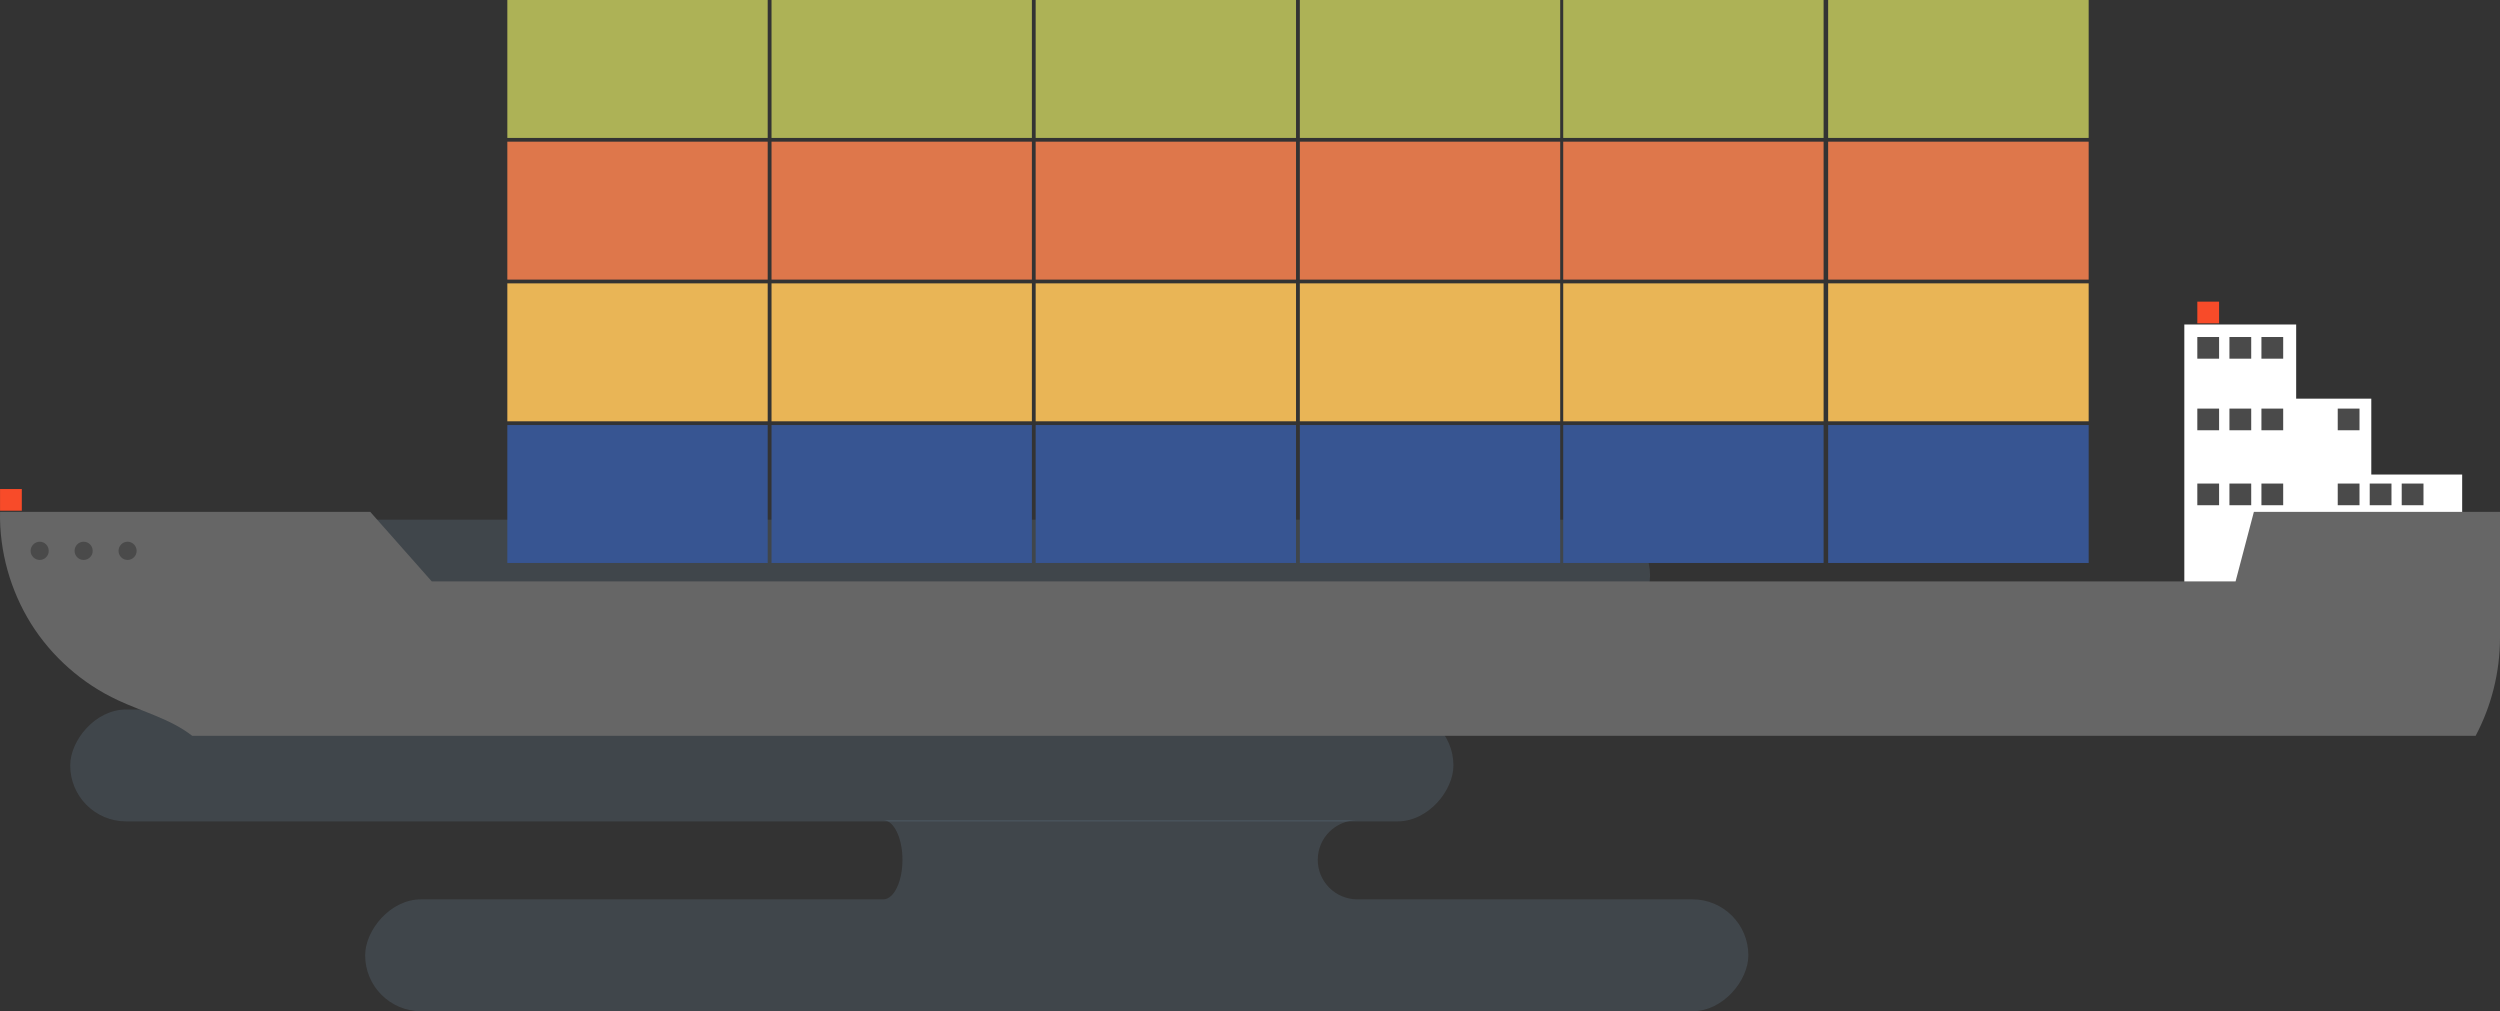 <svg width="178" height="72" viewBox="0 0 178 72" fill="none" xmlns="http://www.w3.org/2000/svg">
<rect x="0" y="0" width="178" height="72" fill="#333333" stroke="none"/>
<rect width="98.483" height="7.966" rx="3.983" transform="matrix(1 0 0 -1 26 72)" fill="#92B5D8" fill-opacity="0.15"/>
<rect width="98.483" height="7.966" rx="3.983" transform="matrix(1 0 0 -1 19 44.965)" fill="#92B5D8" fill-opacity="0.15"/>
<rect width="98.483" height="7.966" rx="3.983" transform="matrix(1 0 0 -1 5 58.483)" fill="#92B5D8" fill-opacity="0.15"/>
<path fill-rule="evenodd" clip-rule="evenodd" d="M64.257 61.218C64.257 59.691 63.667 58.448 62.932 58.403V58.402H96.639H96.725V58.403C96.696 58.402 96.668 58.402 96.639 58.402C95.084 58.402 93.823 59.663 93.823 61.218C93.823 62.773 95.084 64.034 96.639 64.034C96.668 64.034 96.696 64.034 96.725 64.033V64.034H96.639H62.932V64.033C63.667 63.988 64.257 62.745 64.257 61.218Z" fill="#92B5D8" fill-opacity="0.15"/>
<path fill-rule="evenodd" clip-rule="evenodd" d="M64.257 47.702C64.257 46.175 63.667 44.932 62.932 44.887V44.885H96.639H96.725V44.887C96.696 44.886 96.668 44.885 96.639 44.885C95.084 44.885 93.823 46.146 93.823 47.702C93.823 49.257 95.084 50.518 96.639 50.518C96.668 50.518 96.696 50.517 96.725 50.516V50.518H96.639H62.932V50.516C63.667 50.471 64.257 49.228 64.257 47.702Z" fill="#92B5D8" fill-opacity="0.15"/>
<rect width="18.538" height="9.821" transform="matrix(-1 0 0 1 111.086 0)" fill="#ADB256"/>
<rect width="18.538" height="9.821" transform="matrix(-1 0 0 1 111.086 10.088)" fill="#DE774B"/>
<rect width="18.538" height="9.821" transform="matrix(-1 0 0 1 111.086 20.175)" fill="#E9B556"/>
<rect width="18.538" height="9.821" transform="matrix(-1 0 0 1 111.086 30.263)" fill="#375592"/>
<rect width="18.549" height="9.821" transform="matrix(-1 0 0 1 148.713 0)" fill="#ADB256"/>
<rect width="18.549" height="9.821" transform="matrix(-1 0 0 1 148.713 10.088)" fill="#DE774B"/>
<rect width="18.549" height="9.821" transform="matrix(-1 0 0 1 148.713 20.175)" fill="#E9B556"/>
<rect width="18.549" height="9.821" transform="matrix(-1 0 0 1 148.713 30.263)" fill="#375592"/>
<rect width="18.538" height="9.821" transform="matrix(-1 0 0 1 129.84 0)" fill="#ADB256"/>
<rect width="18.538" height="9.821" transform="matrix(-1 0 0 1 129.84 10.087)" fill="#DE774B"/>
<rect width="18.538" height="9.821" transform="matrix(-1 0 0 1 129.84 20.176)" fill="#E9B556"/>
<rect width="18.538" height="9.821" transform="matrix(-1 0 0 1 129.84 30.263)" fill="#375592"/>
<rect width="18.538" height="9.821" transform="matrix(-1 0 0 1 92.277 0)" fill="#ADB256"/>
<rect width="18.538" height="9.821" transform="matrix(-1 0 0 1 92.277 10.088)" fill="#DE774B"/>
<rect width="18.538" height="9.821" transform="matrix(-1 0 0 1 92.277 20.175)" fill="#E9B556"/>
<rect width="18.538" height="9.821" transform="matrix(-1 0 0 1 92.277 30.263)" fill="#375592"/>
<rect width="18.538" height="9.821" transform="matrix(-1 0 0 1 73.47 0)" fill="#ADB256"/>
<rect width="18.538" height="9.821" transform="matrix(-1 0 0 1 73.47 10.087)" fill="#DE774B"/>
<rect width="18.538" height="9.821" transform="matrix(-1 0 0 1 73.47 20.176)" fill="#E9B556"/>
<rect width="18.538" height="9.821" transform="matrix(-1 0 0 1 73.47 30.263)" fill="#375592"/>
<rect width="18.538" height="9.821" transform="matrix(-1 0 0 1 54.66 0)" fill="#ADB256"/>
<rect width="18.538" height="9.821" transform="matrix(-1 0 0 1 54.66 10.087)" fill="#DE774B"/>
<rect width="18.538" height="9.821" transform="matrix(-1 0 0 1 54.66 20.176)" fill="#E9B556"/>
<rect width="18.538" height="9.821" transform="matrix(-1 0 0 1 54.66 30.263)" fill="#375592"/>
<path d="M163.487 23.104V28.385H168.836V33.787H175.306V43.373H155.524V33.787V28.497V28.385V23.104H163.487Z" fill="white"/>
<path d="M156.449 25.538H157.999V23.995H156.449V25.538Z" fill="#4A4A4A"/>
<path d="M156.449 23.02H157.999V21.477H156.449V23.02Z" fill="#F84B29"/>
<path d="M0.003 36.362H1.553V34.819H0.003V36.362Z" fill="#F84B29"/>
<path d="M161.014 25.538H162.563V23.995H161.014V25.538Z" fill="#4A4A4A"/>
<path d="M158.736 25.538H160.286V23.995H158.736V25.538Z" fill="#4A4A4A"/>
<path d="M156.449 30.635H157.999V29.092H156.449V30.635Z" fill="#4A4A4A"/>
<path d="M161.014 30.635H162.563V29.092H161.014V30.635Z" fill="#4A4A4A"/>
<path d="M158.736 30.635H160.286V29.092H158.736V30.635Z" fill="#4A4A4A"/>
<path d="M166.447 30.635H167.997V29.092H166.447V30.635Z" fill="#4A4A4A"/>
<path d="M156.449 35.972H157.999V34.429H156.449V35.972Z" fill="#4A4A4A"/>
<path d="M161.014 35.972H162.563V34.429H161.014V35.972Z" fill="#4A4A4A"/>
<path d="M158.736 35.972H160.286V34.429H158.736V35.972Z" fill="#4A4A4A"/>
<path d="M166.447 35.972H167.997V34.429H166.447V35.972Z" fill="#4A4A4A"/>
<path d="M171.002 35.972H172.552V34.429H171.002V35.972Z" fill="#4A4A4A"/>
<path d="M168.724 35.972H170.273V34.429H168.724V35.972Z" fill="#4A4A4A"/>
<path d="M0.003 36.446H26.363L30.741 41.395H159.173L160.476 36.446H178V45.378C178 47.911 177.372 50.297 176.264 52.391C176.264 52.391 168.723 52.391 162.947 52.391H16.963H13.686C12.142 51.184 10.168 50.688 8.395 49.857C5.857 48.677 3.682 46.759 2.205 44.399C0.728 42.025 -0.051 39.236 0.003 36.446Z" fill="#666666"/>
<path d="M8.44 39.226C8.44 39.574 8.722 39.868 9.085 39.868C9.434 39.868 9.729 39.574 9.729 39.226C9.729 38.865 9.434 38.57 9.085 38.57C8.722 38.57 8.44 38.865 8.44 39.226Z" fill="#4A4A4A"/>
<path d="M5.31 39.226C5.31 39.574 5.592 39.868 5.955 39.868C6.318 39.868 6.6 39.574 6.6 39.226C6.6 38.865 6.318 38.57 5.955 38.57C5.592 38.57 5.31 38.865 5.31 39.226Z" fill="#4A4A4A"/>
<path d="M2.18 39.226C2.18 39.574 2.476 39.868 2.825 39.868C3.188 39.868 3.47 39.574 3.47 39.226C3.47 38.865 3.188 38.57 2.825 38.57C2.476 38.57 2.18 38.865 2.18 39.226Z" fill="#4A4A4A"/>
</svg>
